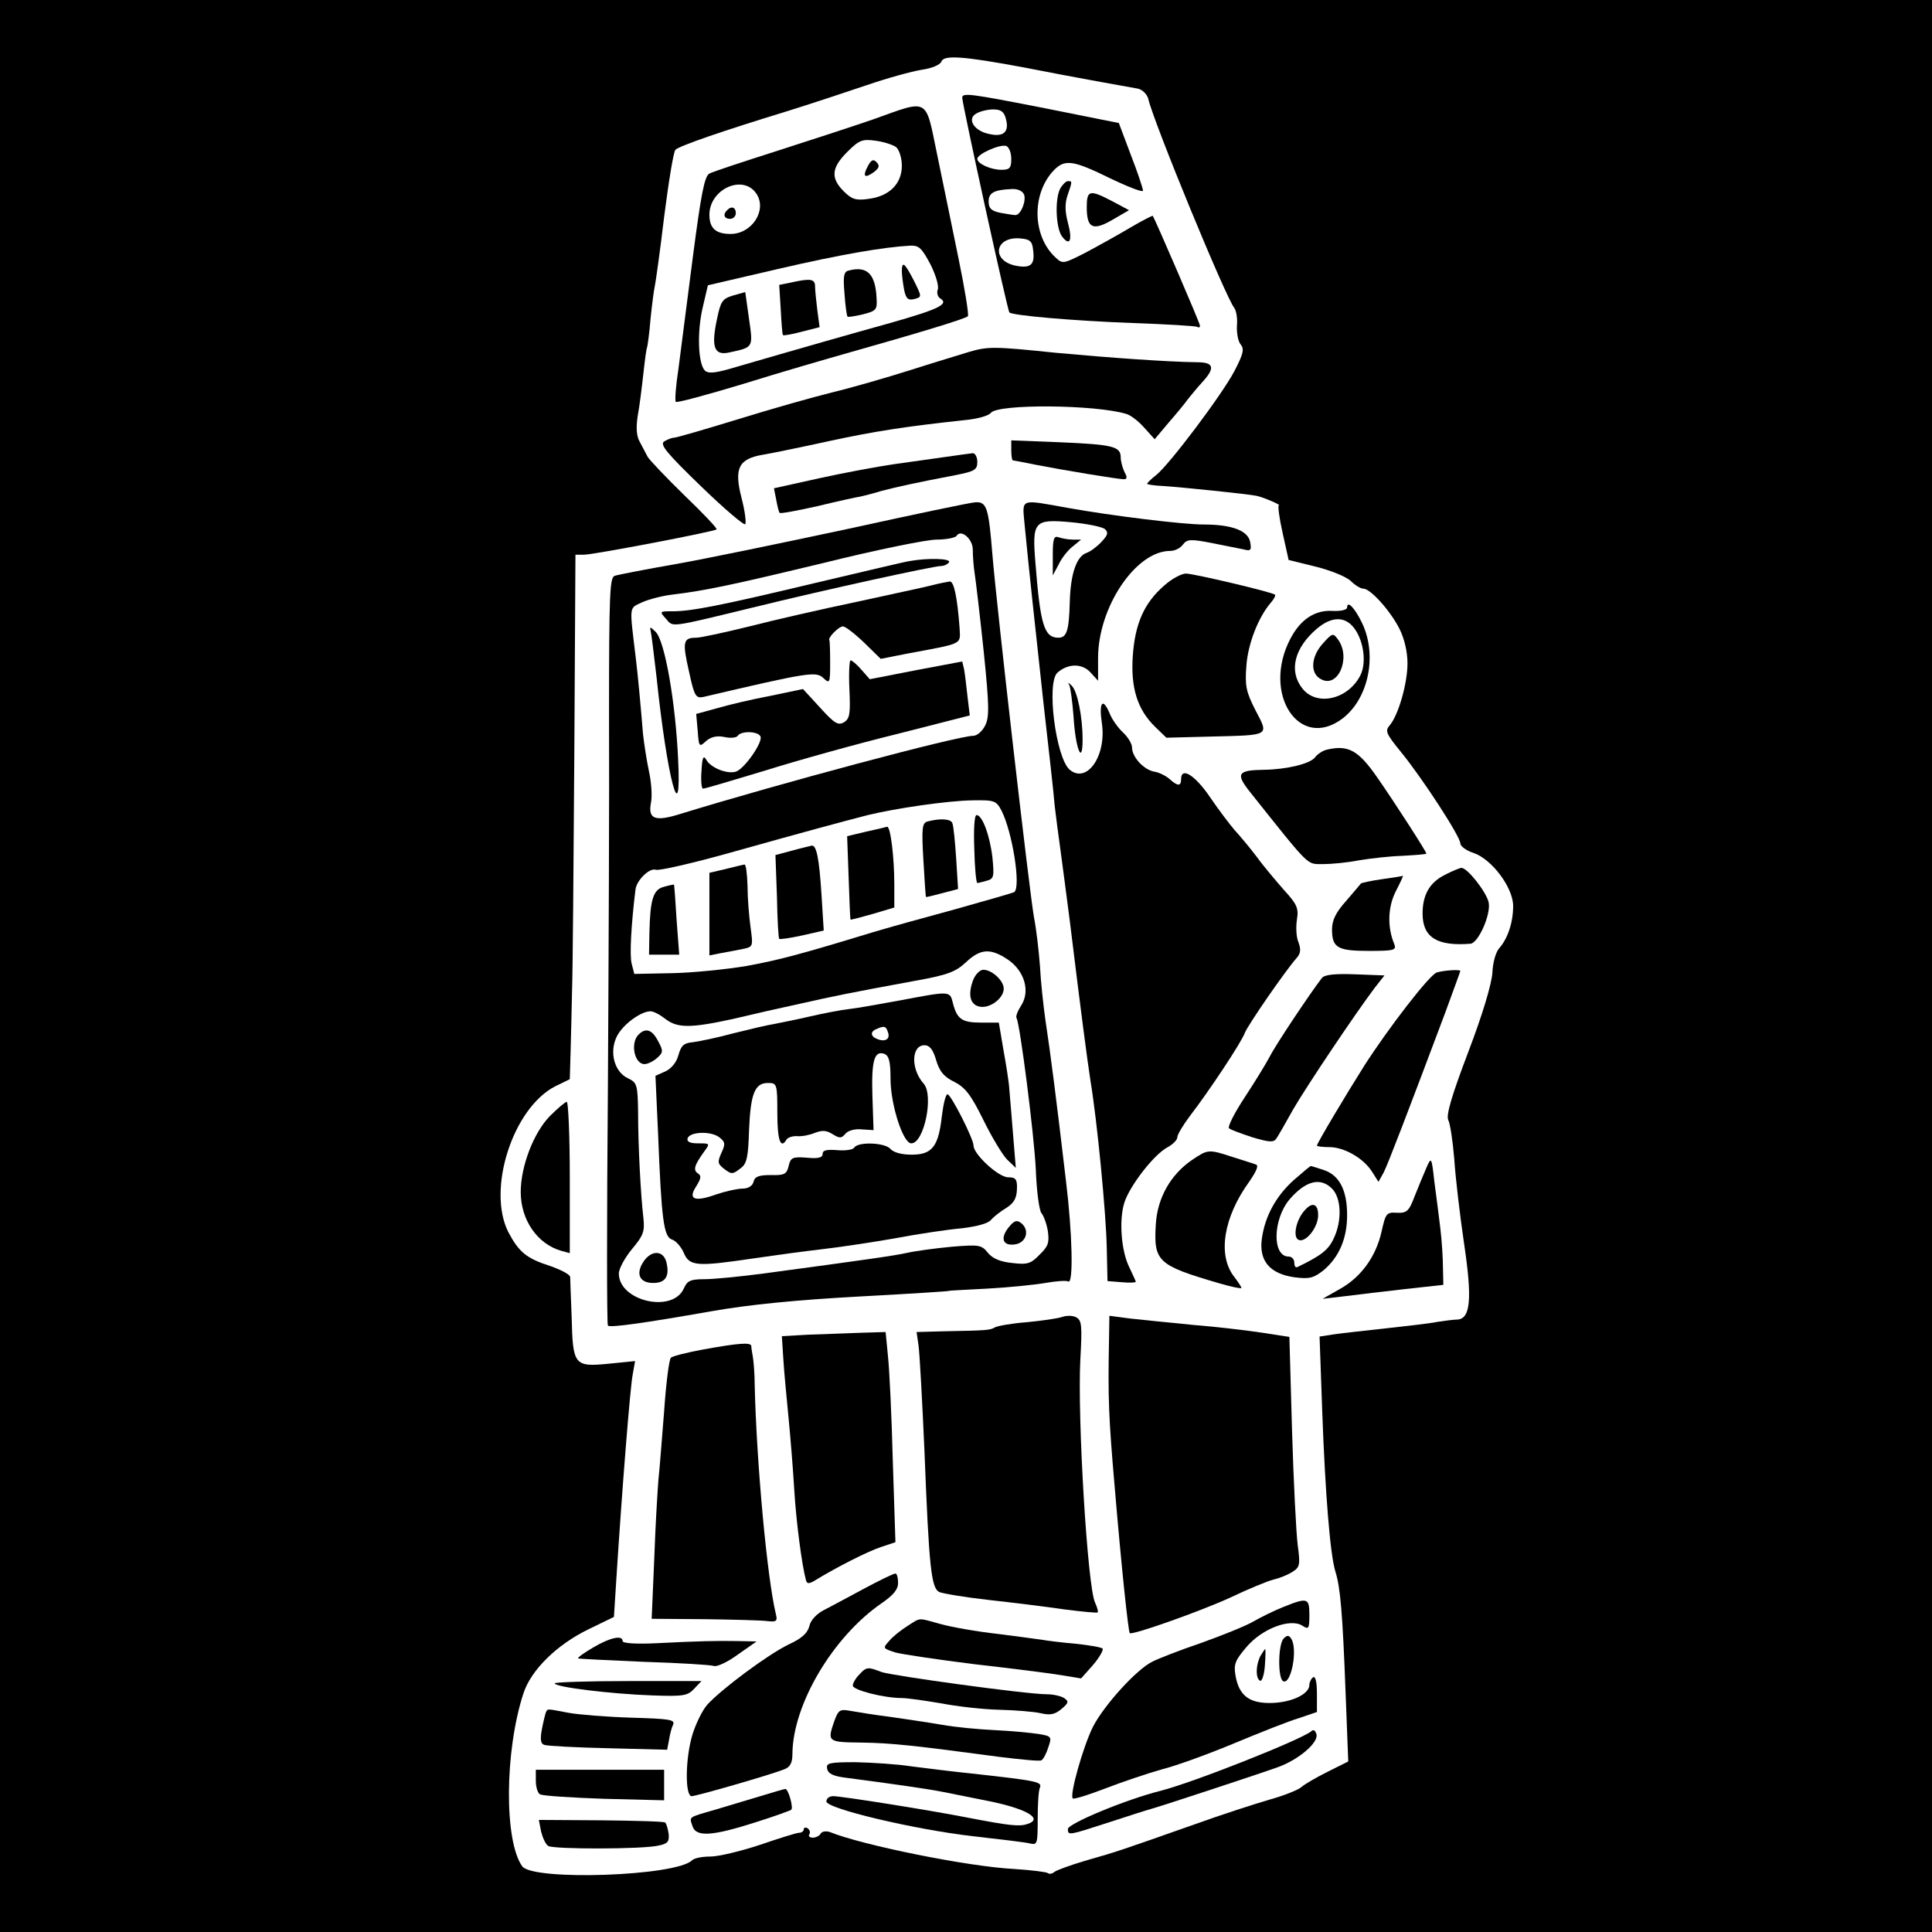<?xml version="1.0" standalone="no"?>
<!DOCTYPE svg PUBLIC "-//W3C//DTD SVG 20010904//EN"
 "http://www.w3.org/TR/2001/REC-SVG-20010904/DTD/svg10.dtd">
<svg version="1.0" xmlns="http://www.w3.org/2000/svg"
 width="512pt" height="512pt" viewBox="0 0 512 512"
 preserveAspectRatio="xMidYMid meet">
<g transform="translate(0,512) scale(0.1,-0.1)"
fill="#000000" stroke="none">
<path d="M0 2560 l0 -2560 2560 0 2560 0 0 2560 0 2560 -2560 0 -2560 0 0
-2560z m2715 2381 c55 -11 141 -27 190 -36 50 -9 100 -18 111 -20 12 -3 24
-15 27 -27 15 -64 206 -528 228 -554 5 -7 9 -28 7 -47 -1 -19 3 -42 10 -50 10
-12 7 -25 -17 -71 -34 -64 -172 -247 -207 -275 -13 -10 -24 -21 -24 -23 0 -2
19 -5 43 -6 46 -3 223 -21 247 -26 19 -4 67 -25 59 -25 -3 -1 1 -33 10 -73
l16 -72 73 -18 c40 -10 81 -27 92 -38 11 -11 26 -20 33 -20 19 0 72 -59 96
-107 13 -26 21 -61 21 -91 0 -53 -24 -137 -47 -164 -13 -15 -10 -22 29 -70 58
-71 158 -225 158 -243 0 -7 15 -19 34 -25 49 -16 106 -92 106 -141 0 -43 -14
-86 -37 -112 -9 -10 -17 -38 -18 -65 -2 -29 -25 -108 -64 -210 -44 -116 -59
-167 -53 -180 5 -9 12 -56 16 -104 3 -48 15 -149 26 -224 22 -147 17 -199 -18
-201 -9 0 -33 -3 -52 -6 -19 -4 -80 -11 -135 -17 -55 -6 -118 -13 -139 -16
l-39 -6 7 -197 c8 -220 21 -381 35 -426 13 -41 19 -109 27 -322 l7 -181 -54
-27 c-30 -15 -61 -33 -69 -40 -8 -8 -46 -23 -85 -34 -38 -11 -128 -40 -200
-66 -196 -69 -204 -72 -285 -95 -41 -12 -80 -26 -86 -31 -6 -5 -13 -6 -17 -3
-3 3 -43 8 -89 11 -121 6 -403 63 -489 98 -10 3 -20 2 -24 -4 -3 -6 -13 -11
-21 -11 -8 0 -13 4 -9 9 3 5 1 12 -5 16 -5 3 -10 2 -10 -3 0 -5 -6 -9 -12 -9
-7 0 -54 -15 -104 -32 -51 -17 -110 -31 -131 -31 -21 0 -43 -4 -49 -10 -42
-42 -421 -55 -450 -16 -48 67 -47 304 3 458 20 62 88 129 172 170 l68 33 7
110 c14 219 36 501 43 534 l6 34 -70 -7 c-91 -9 -95 -4 -98 122 -2 53 -4 102
-4 108 -1 7 -25 19 -53 29 -63 20 -83 37 -111 90 -57 113 12 328 124 386 l39
19 2 68 c1 37 3 112 4 167 2 55 4 337 6 628 l3 527 23 0 c25 0 344 61 351 67
3 2 -36 43 -86 91 -49 48 -93 94 -97 102 -4 8 -13 25 -20 38 -9 15 -11 37 -6
70 5 26 11 76 15 112 4 36 8 67 10 70 1 3 6 37 9 75 4 39 9 77 11 85 2 8 14
92 25 185 12 94 25 174 30 178 9 10 125 50 295 102 61 19 155 50 211 69 55 19
121 37 146 41 28 4 49 13 53 22 6 18 59 14 220 -16z"/>
<path d="M2550 4861 c0 -16 120 -565 125 -569 8 -8 166 -22 325 -28 90 -3 168
-8 172 -10 5 -3 8 -2 8 3 0 7 -119 282 -125 291 -1 1 -29 -13 -61 -32 -32 -19
-86 -49 -118 -66 -57 -29 -60 -30 -78 -13 -62 56 -65 168 -6 231 30 31 51 28
151 -21 48 -23 87 -38 86 -32 0 5 -14 48 -32 94 l-32 85 -190 38 c-204 40
-225 43 -225 29z m116 -57 c9 -34 -7 -48 -45 -39 -40 8 -59 40 -34 54 10 6 30
11 45 11 21 0 29 -6 34 -26z m14 -105 c0 -24 -4 -29 -26 -29 -28 0 -64 16 -64
29 0 13 61 40 77 34 7 -3 13 -18 13 -34z m34 -95 c6 -17 -9 -54 -23 -54 -5 0
-23 3 -40 6 -24 5 -31 12 -31 30 0 23 14 31 61 33 16 1 29 -5 33 -15z m24
-148 c5 -38 -7 -48 -47 -40 -66 14 -54 79 14 72 25 -2 31 -8 33 -32z"/>
<path d="M2315 4804 c-55 -19 -172 -57 -259 -85 -88 -28 -167 -54 -176 -59
-13 -7 -22 -53 -44 -222 -15 -117 -32 -250 -38 -295 -7 -45 -10 -85 -7 -88 3
-3 84 19 180 48 96 30 224 67 284 84 163 46 304 88 310 95 3 3 -8 72 -25 154
-17 82 -42 206 -57 277 -31 150 -20 144 -168 91z m60 -74 c8 -7 15 -29 15 -49
0 -48 -33 -81 -88 -88 -34 -5 -45 -1 -66 20 -35 35 -33 62 9 104 32 32 40 35
76 30 22 -3 46 -11 54 -17z m-370 -124 c28 -43 -12 -106 -69 -106 -39 0 -56
15 -56 51 0 68 90 109 125 55z m461 -187 c14 -28 23 -58 19 -67 -3 -8 0 -19 7
-23 24 -15 -6 -29 -133 -65 -108 -30 -231 -65 -427 -122 -39 -11 -56 -12 -64
-4 -18 18 -21 102 -6 166 l14 60 185 43 c168 39 280 58 351 62 24 1 31 -7 54
-50z"/>
<path d="M2300 4680 c-15 -28 -9 -34 16 -16 14 11 16 17 7 26 -8 9 -14 7 -23
-10z"/>
<path d="M1927 4563 c-12 -11 -8 -23 8 -23 8 0 15 7 15 15 0 16 -12 20 -23 8z"/>
<path d="M2390 4401 c0 -10 3 -32 6 -49 5 -23 10 -28 25 -25 23 6 23 5 -1 53
-23 44 -30 49 -30 21z"/>
<path d="M2249 4403 c-13 -3 -15 -15 -11 -61 2 -31 6 -59 8 -61 1 -2 20 1 41
6 35 9 38 12 36 43 -3 64 -25 86 -74 73z"/>
<path d="M2095 4371 l-30 -6 4 -65 c2 -36 4 -66 6 -68 1 -2 24 2 50 9 l47 12
-6 45 c-3 25 -6 53 -6 63 0 20 -12 22 -65 10z"/>
<path d="M1943 4337 c-29 -9 -33 -15 -43 -63 -16 -75 -7 -97 33 -88 64 14 63
12 52 89 l-10 71 -32 -9z"/>
<path d="M2810 4621 c-15 -28 -12 -104 4 -127 21 -28 29 -12 16 36 -8 30 -8
51 -1 72 13 38 13 38 1 38 -5 0 -14 -9 -20 -19z"/>
<path d="M2880 4571 c0 -56 16 -64 69 -33 l43 25 -43 23 c-61 32 -69 31 -69
-15z"/>
<path d="M2570 4188 c-19 -6 -89 -27 -155 -48 -66 -21 -160 -48 -210 -60 -49
-12 -162 -44 -249 -71 -88 -27 -164 -49 -170 -49 -6 0 -18 -5 -26 -10 -12 -8
7 -31 98 -119 62 -60 115 -105 117 -100 3 4 -1 36 -10 70 -20 78 -8 103 57
114 24 4 102 20 175 36 120 26 204 39 363 56 30 3 60 11 66 19 19 24 277 22
359 -3 11 -3 32 -19 47 -36 l28 -31 37 44 c21 24 44 52 51 62 8 10 25 31 38
45 35 38 31 53 -13 53 -79 1 -233 12 -374 25 -164 17 -180 17 -229 3z"/>
<path d="M2680 3926 c0 -14 2 -26 4 -26 2 0 28 -5 57 -11 77 -15 222 -39 237
-39 9 0 10 5 2 19 -5 11 -10 28 -10 39 0 29 -21 34 -162 40 l-128 5 0 -27z"/>
<path d="M2505 3909 c-33 -5 -94 -13 -135 -19 -41 -6 -129 -22 -197 -37 l-122
-27 6 -30 c3 -17 7 -33 9 -35 2 -3 48 6 102 18 53 13 104 24 112 25 8 2 34 8
56 15 42 11 92 22 197 42 50 10 57 14 57 35 0 13 -6 23 -12 23 -7 -1 -40 -5
-73 -10z"/>
<path d="M2250 3719 c-173 -37 -380 -80 -460 -94 -80 -14 -152 -28 -161 -31
-13 -4 -15 -47 -15 -367 1 -199 -1 -644 -3 -989 -3 -345 -3 -629 0 -631 6 -6
98 7 274 38 102 18 227 30 390 39 132 7 240 14 240 15 0 1 46 3 101 6 56 3
125 10 154 15 29 5 56 7 61 4 14 -8 11 127 -6 266 -26 221 -41 338 -55 430 -5
36 -12 99 -14 140 -3 41 -10 100 -16 130 -12 68 -98 815 -110 960 -10 124 -15
140 -44 139 -11 0 -163 -32 -336 -70z m328 -57 c0 -15 2 -43 5 -62 3 -19 14
-112 24 -207 15 -147 15 -175 3 -197 -7 -14 -21 -26 -31 -26 -41 0 -516 -127
-776 -207 -67 -21 -86 -14 -78 29 4 18 1 56 -5 83 -6 28 -13 73 -16 100 -5 63
-14 161 -19 200 -17 143 -19 132 17 149 18 8 53 17 78 20 91 11 161 26 406 85
137 34 270 61 296 61 26 0 50 5 53 10 12 19 44 -9 43 -38z m76 -690 c29 -57
52 -202 34 -216 -2 -2 -73 -22 -158 -46 -85 -23 -182 -50 -215 -60 -197 -60
-250 -74 -337 -90 -54 -9 -143 -18 -197 -19 l-100 -2 -7 27 c-6 22 -1 106 10
196 3 26 38 59 54 53 8 -3 96 17 196 45 196 55 296 82 366 100 74 18 211 38
277 39 59 1 63 -1 77 -27z m17 -395 c44 -30 60 -84 35 -122 -9 -14 -15 -29
-12 -33 9 -16 46 -303 51 -401 2 -57 9 -109 15 -116 6 -7 14 -29 17 -48 4 -30
1 -40 -22 -62 -23 -24 -32 -27 -73 -22 -31 3 -52 12 -64 27 -17 21 -23 22 -96
16 -42 -4 -95 -11 -117 -16 -37 -8 -100 -17 -382 -55 -61 -8 -131 -15 -156
-15 -37 0 -46 -4 -55 -25 -30 -66 -172 -33 -172 40 0 13 16 42 35 65 30 36 34
46 30 83 -7 60 -14 190 -14 280 -1 72 -3 78 -26 89 -36 16 -51 68 -31 110 15
32 64 68 90 68 8 0 25 -9 39 -20 32 -25 67 -25 181 0 50 12 129 30 176 40 89
20 127 28 301 60 90 16 111 24 139 50 38 36 65 38 111 7z"/>
<path d="M2410 3633 c-14 -2 -126 -29 -250 -58 -251 -60 -328 -75 -378 -75
-34 0 -35 0 -17 -20 20 -22 4 -25 230 30 195 48 479 110 499 110 8 0 18 5 21
10 6 10 -55 12 -105 3z"/>
<path d="M2470 3569 c-19 -5 -109 -24 -200 -44 -91 -19 -218 -48 -284 -65 -65
-16 -129 -30 -141 -30 -35 0 -37 -11 -19 -90 14 -65 18 -71 38 -67 277 65 298
68 317 51 18 -17 19 -15 19 39 0 32 -1 59 -2 60 -5 7 25 37 36 37 6 0 31 -19
56 -43 l44 -43 71 14 c150 28 140 23 138 68 -6 81 -15 124 -26 123 -7 -1 -28
-5 -47 -10z"/>
<path d="M1724 3450 c2 -8 9 -64 16 -125 28 -269 67 -414 57 -215 -7 150 -35
310 -59 335 -13 13 -17 15 -14 5z"/>
<path d="M2251 3294 c3 -66 1 -78 -14 -88 -16 -9 -25 -4 -64 39 l-45 49 -86
-18 c-48 -9 -112 -24 -142 -33 l-55 -15 4 -45 c3 -42 4 -44 22 -27 13 11 28
15 48 11 17 -4 33 -2 36 3 8 13 52 13 60 -1 9 -13 -42 -87 -65 -94 -23 -7 -66
10 -78 31 -8 14 -11 7 -13 -29 -2 -26 0 -47 4 -47 5 0 79 22 165 48 86 27 244
71 350 97 l192 49 -6 50 c-3 28 -7 61 -9 72 l-5 21 -122 -23 -123 -24 -22 25
c-12 14 -25 25 -29 25 -3 0 -5 -34 -3 -76z"/>
<path d="M2582 2870 c1 -49 5 -90 8 -90 3 0 14 3 25 6 19 5 20 11 15 62 -7 59
-27 112 -42 112 -6 0 -8 -40 -6 -90z"/>
<path d="M2458 2943 c-14 -4 -16 -16 -11 -101 3 -53 6 -98 7 -99 1 -1 20 4 43
10 l42 11 -5 80 c-3 45 -7 87 -10 94 -3 12 -32 14 -66 5z"/>
<path d="M2295 2916 l-50 -12 4 -110 c2 -60 4 -110 5 -111 1 -1 27 6 59 15
l57 17 0 61 c0 72 -10 154 -19 153 -3 -1 -28 -7 -56 -13z"/>
<path d="M2100 2866 l-45 -12 4 -110 c1 -60 4 -111 6 -112 2 -2 29 2 61 9 l57
13 -6 96 c-6 94 -13 131 -26 129 -3 -1 -26 -6 -51 -13z"/>
<path d="M1923 2817 l-43 -10 0 -109 0 -110 30 6 c17 3 43 8 58 11 28 6 28 6
21 58 -4 29 -8 78 -8 110 -1 31 -4 56 -8 56 -5 -1 -27 -6 -50 -12z"/>
<path d="M1760 2770 c-29 -7 -37 -33 -39 -122 l-1 -58 40 0 40 0 -7 93 c-3 50
-6 92 -7 93 -1 0 -12 -2 -26 -6z"/>
<path d="M2579 2523 c-15 -40 -8 -67 19 -71 27 -4 62 23 62 48 0 21 -31 50
-54 50 -9 0 -21 -12 -27 -27z"/>
<path d="M2386 2469 c-55 -10 -116 -21 -135 -23 -20 -2 -67 -11 -106 -20 -38
-9 -81 -17 -95 -20 -14 -2 -61 -13 -105 -24 -44 -12 -93 -22 -109 -24 -24 -2
-31 -9 -38 -34 -5 -19 -18 -35 -34 -43 l-27 -12 7 -154 c9 -229 15 -273 37
-280 10 -3 24 -19 31 -35 15 -36 35 -37 184 -15 54 8 135 19 179 24 44 5 132
18 195 29 63 12 144 24 180 27 40 5 70 13 77 23 7 8 25 22 40 31 20 13 27 25
28 49 1 27 -3 32 -23 32 -26 0 -92 61 -92 84 0 18 -60 136 -69 136 -5 0 -11
-26 -15 -58 -9 -81 -26 -102 -80 -102 -27 0 -48 6 -56 15 -14 17 -85 20 -96 4
-3 -6 -24 -9 -45 -7 -28 2 -39 0 -39 -10 0 -10 -12 -13 -42 -10 -38 3 -43 0
-48 -22 -5 -22 -12 -25 -47 -24 -32 0 -43 -4 -46 -18 -3 -11 -14 -18 -30 -18
-13 0 -44 -7 -68 -15 -58 -21 -77 -14 -54 21 13 21 14 28 5 34 -14 9 -10 22
16 58 16 22 16 22 -16 22 -21 0 -30 4 -28 13 6 18 60 20 83 4 17 -13 18 -18 7
-42 -11 -24 -10 -29 5 -41 22 -17 24 -17 47 1 15 11 19 30 21 99 4 97 15 126
50 126 24 0 25 -2 25 -80 0 -73 9 -97 25 -69 4 5 17 9 28 8 12 -1 33 3 47 9
19 7 30 7 47 -4 18 -11 23 -11 33 1 7 9 26 14 44 12 l31 -2 -3 90 c-3 94 5
122 32 112 12 -5 16 -21 16 -66 0 -68 33 -171 55 -171 34 0 60 127 33 158 -35
39 -33 102 2 102 14 0 23 -12 31 -40 9 -30 21 -44 48 -57 29 -15 44 -34 77
-101 22 -45 51 -93 63 -105 l23 -22 -7 85 c-4 47 -8 101 -10 121 -1 21 -9 69
-16 108 l-12 71 -47 0 c-51 0 -64 9 -75 53 -8 31 -7 31 -139 6z m-33 -84 c7
-18 -6 -27 -27 -19 -19 7 -21 20 -3 27 20 9 25 8 30 -8z"/>
<path d="M1692 2378 c-22 -22 -11 -78 16 -78 8 0 23 7 33 16 17 15 17 19 3 45
-16 31 -33 36 -52 17z"/>
<path d="M2677 1872 c-27 -30 -22 -54 11 -50 31 3 42 37 19 56 -11 9 -18 8
-30 -6z"/>
<path d="M1705 1776 c-21 -32 -10 -56 26 -56 33 0 44 18 35 55 -8 32 -40 33
-61 1z"/>
<path d="M2715 3733 c13 -135 27 -261 50 -473 14 -124 28 -247 30 -275 3 -27
10 -79 15 -115 5 -36 16 -121 25 -190 31 -253 46 -366 55 -425 18 -109 41
-349 43 -440 l2 -90 38 -3 c20 -2 37 -1 37 1 0 2 -8 19 -17 38 -22 44 -28 127
-13 173 15 45 78 126 113 145 15 8 27 20 27 27 0 7 15 32 33 56 53 69 137 196
146 221 9 22 107 164 137 198 11 12 12 23 5 42 -6 14 -7 41 -4 60 5 30 0 41
-34 78 -21 24 -55 64 -73 89 -19 25 -45 56 -58 70 -12 14 -42 53 -65 87 -40
59 -77 82 -77 48 0 -19 -9 -19 -30 0 -10 9 -28 18 -41 20 -28 5 -59 39 -59 64
0 10 -11 28 -24 40 -14 13 -30 36 -36 52 -18 42 -28 27 -20 -27 13 -86 -39
-162 -85 -124 -37 31 -63 233 -32 258 28 24 64 24 86 1 l21 -23 0 60 c0 135
100 284 191 284 12 0 27 7 34 17 11 14 19 15 76 4 35 -7 74 -15 85 -17 19 -5
21 -2 17 20 -6 30 -49 46 -123 46 -55 0 -243 23 -360 44 -128 23 -121 26 -115
-41z m213 -15 c10 -9 8 -16 -9 -34 -12 -13 -30 -26 -39 -29 -27 -9 -43 -55
-45 -131 -2 -75 -8 -94 -30 -94 -38 0 -48 34 -61 198 -9 111 -4 117 95 108 42
-4 81 -12 89 -18z"/>
<path d="M2790 3649 l0 -54 16 30 c8 17 25 38 37 47 l22 18 -22 0 c-12 0 -28
3 -37 6 -13 5 -16 -3 -16 -47z"/>
<path d="M3085 3568 c-53 -46 -77 -101 -83 -186 -6 -86 13 -143 59 -188 l30
-29 117 3 c160 4 155 1 119 70 -25 49 -28 65 -24 117 4 59 32 130 65 168 8 9
13 19 11 21 -8 7 -216 56 -236 56 -12 0 -38 -14 -58 -32z"/>
<path d="M3570 3510 c0 -6 -16 -10 -38 -9 -47 3 -85 -22 -112 -73 -77 -146 23
-299 138 -212 68 52 92 165 53 250 -19 41 -41 65 -41 44z m14 -49 c29 -32 39
-96 21 -131 -33 -64 -116 -83 -154 -34 -36 46 -21 107 39 158 37 31 70 33 94
7z"/>
<path d="M3506 3415 c-32 -35 -35 -80 -5 -95 45 -25 80 57 45 105 -13 18 -15
18 -40 -10z"/>
<path d="M2834 3304 c3 -7 8 -44 11 -83 5 -85 24 -132 24 -61 0 61 -14 129
-29 143 -9 9 -11 9 -6 1z"/>
<path d="M3515 3133 c-11 -3 -24 -12 -30 -20 -13 -17 -74 -32 -135 -33 -70 -1
-76 -10 -38 -58 164 -206 150 -191 194 -192 22 0 65 4 95 10 30 5 82 11 116
12 35 2 63 4 63 6 0 5 -85 137 -129 200 -51 74 -78 89 -136 75z"/>
<path d="M3830 2802 c-41 -20 -60 -53 -60 -103 0 -63 38 -87 127 -80 21 2 55
79 48 110 -6 27 -56 91 -72 91 -4 0 -24 -8 -43 -18z"/>
<path d="M3662 2790 c-29 -4 -54 -10 -55 -11 -2 -2 -19 -23 -40 -47 -27 -30
-37 -51 -37 -75 0 -49 15 -57 98 -57 67 0 73 2 67 18 -19 45 -17 99 4 140 12
23 20 41 19 41 -2 -1 -27 -5 -56 -9z"/>
<path d="M3808 2543 c-18 -4 -129 -148 -193 -248 -48 -76 -125 -205 -125 -211
0 -2 15 -4 33 -4 39 0 90 -29 113 -65 l17 -27 14 25 c12 24 63 157 164 426 21
58 39 106 39 108 0 4 -41 2 -62 -4z"/>
<path d="M3503 2528 c-31 -40 -123 -178 -138 -208 -10 -19 -40 -68 -67 -109
-27 -41 -45 -77 -41 -81 4 -4 32 -14 62 -24 44 -13 56 -14 63 -4 5 7 25 42 45
78 36 62 164 253 216 322 l26 33 -78 3 c-55 2 -81 -1 -88 -10z"/>
<path d="M1457 2162 c-43 -44 -77 -133 -77 -201 0 -74 44 -138 108 -156 l22
-6 0 200 c0 111 -4 201 -8 201 -4 0 -24 -17 -45 -38z"/>
<path d="M3159 2046 c-57 -39 -92 -101 -96 -171 -6 -98 5 -108 165 -155 34
-10 62 -16 62 -13 0 2 -9 16 -19 29 -45 57 -29 158 40 253 20 29 25 43 17 45
-7 3 -35 11 -62 20 -64 21 -65 20 -107 -8z"/>
<path d="M3780 2025 c-7 -16 -21 -50 -31 -75 -15 -40 -21 -45 -47 -44 -28 2
-30 -2 -41 -51 -15 -66 -55 -121 -112 -152 l-44 -25 60 7 c33 4 105 13 160 19
l100 11 -1 45 c0 25 -3 72 -7 105 -4 33 -11 89 -16 125 -7 64 -8 65 -21 35z"/>
<path d="M3429 1993 c-48 -43 -77 -97 -85 -156 -8 -58 21 -93 87 -102 40 -5
50 -2 77 19 41 35 62 84 62 146 0 65 -20 105 -61 119 -18 6 -34 11 -35 11 -2
0 -22 -17 -45 -37z m101 -23 c25 -25 27 -86 4 -133 -14 -30 -34 -45 -96 -75
-5 -2 -8 3 -8 12 0 9 -7 16 -15 16 -44 0 -42 98 2 151 43 50 82 60 113 29z"/>
<path d="M3458 1913 c-23 -25 -32 -69 -18 -78 17 -11 50 27 53 60 2 34 -14 42
-35 18z"/>
<path d="M2815 1630 c-11 -4 -53 -10 -94 -14 -40 -3 -79 -10 -85 -14 -12 -7
-20 -8 -134 -10 l-73 -2 5 -34 c3 -19 10 -147 16 -283 12 -309 18 -361 39
-372 9 -4 68 -14 131 -21 63 -7 153 -18 200 -25 47 -6 87 -10 89 -8 2 1 -1 13
-7 26 -20 41 -47 490 -39 644 5 90 4 104 -11 112 -9 5 -26 5 -37 1z"/>
<path d="M2939 1569 c-3 -154 -1 -205 15 -389 18 -214 36 -383 40 -388 7 -6
190 59 268 95 46 22 97 43 113 47 17 4 39 13 51 21 19 12 20 19 13 71 -4 31
-11 168 -15 304 l-7 247 -71 11 c-39 6 -123 16 -186 21 -63 6 -139 14 -167 17
l-53 7 -1 -64z"/>
<path d="M2143 1583 l-71 -4 4 -62 c2 -34 9 -105 14 -157 5 -52 12 -138 15
-190 5 -83 20 -198 31 -238 3 -10 8 -10 26 1 52 32 136 75 172 87 l39 13 -7
216 c-3 119 -9 244 -13 279 l-6 62 -66 -2 c-36 -1 -98 -4 -138 -5z"/>
<path d="M1865 1544 c-44 -8 -83 -18 -87 -22 -5 -5 -13 -69 -18 -142 -6 -74
-12 -155 -15 -180 -2 -25 -8 -118 -11 -207 l-7 -163 139 -1 c76 -1 152 -3 167
-5 25 -3 28 0 23 19 -23 96 -51 397 -56 607 0 30 -3 64 -5 75 -2 11 -4 23 -4
28 -1 10 -32 8 -126 -9z"/>
<path d="M2290 910 c-41 -22 -89 -48 -107 -57 -19 -10 -35 -27 -38 -42 -5 -19
-20 -33 -55 -49 -54 -26 -178 -118 -216 -160 -13 -15 -30 -50 -39 -79 -19 -63
-20 -163 -2 -163 12 0 204 55 245 71 16 6 22 17 22 41 1 131 107 310 236 399
32 22 44 37 44 54 0 14 -3 25 -7 25 -5 0 -42 -18 -83 -40z"/>
<path d="M3400 861 c-25 -10 -61 -28 -80 -39 -19 -11 -81 -36 -137 -56 -56
-19 -115 -42 -130 -50 -42 -21 -128 -116 -157 -173 -26 -53 -62 -180 -53 -189
2 -3 41 9 85 26 44 17 112 40 151 51 40 10 127 42 194 70 67 28 143 58 170 66
l47 16 0 49 c0 30 -4 47 -10 43 -5 -3 -10 -13 -10 -20 0 -24 -45 -46 -98 -48
-61 -2 -89 19 -98 74 -5 29 0 40 30 75 41 48 115 76 147 56 17 -11 19 -9 19
28 0 46 -5 47 -70 21z"/>
<path d="M2405 811 c-16 -10 -38 -27 -48 -39 -18 -20 -18 -20 15 -31 18 -5
112 -19 208 -31 96 -11 200 -24 230 -29 l55 -9 32 36 c17 20 28 40 25 43 -4 4
-36 9 -72 13 -36 3 -75 8 -86 10 -12 2 -66 9 -120 16 -55 6 -122 18 -151 26
-62 17 -52 18 -88 -5z"/>
<path d="M3402 778 c-15 -15 -16 -104 -2 -113 21 -13 40 84 22 112 -6 10 -11
10 -20 1z"/>
<path d="M1572 754 c-24 -14 -42 -27 -40 -29 2 -1 80 -5 174 -9 95 -3 178 -8
186 -11 7 -3 36 10 63 30 l50 35 -50 1 c-56 1 -103 0 -222 -6 -48 -2 -83 0
-83 6 0 17 -34 9 -78 -17z"/>
<path d="M3340 731 c-12 -24 -13 -58 -1 -65 5 -3 11 14 13 39 2 25 2 45 1 45
-1 0 -7 -9 -13 -19z"/>
<path d="M2277 682 c-10 -10 -17 -23 -17 -29 0 -12 83 -33 130 -33 15 0 62 -7
104 -14 41 -8 110 -16 153 -17 42 -1 92 -5 110 -9 26 -6 38 -4 56 11 19 16 20
20 7 29 -8 5 -28 10 -45 10 -55 0 -410 49 -439 59 -36 14 -40 14 -59 -7z"/>
<path d="M1470 659 c0 -10 148 -28 258 -32 83 -3 94 -1 111 17 l20 21 -195 0
c-107 0 -194 -3 -194 -6z"/>
<path d="M1447 583 c-2 -5 -7 -25 -11 -46 -5 -27 -3 -38 6 -41 7 -3 83 -7 170
-9 l156 -4 5 26 c2 14 7 33 11 41 5 13 -11 15 -111 18 -65 2 -140 8 -167 13
-58 11 -54 11 -59 2z"/>
<path d="M2211 559 c-19 -55 -18 -56 72 -57 79 -1 142 -8 366 -38 57 -7 107
-12 111 -9 5 3 13 18 18 34 10 29 9 30 -27 36 -21 3 -72 8 -115 10 -43 2 -106
8 -139 14 -34 6 -96 15 -137 21 -41 5 -89 13 -106 16 -28 5 -32 3 -43 -27z"/>
<path d="M3475 532 c-26 -22 -310 -135 -400 -158 -92 -23 -245 -87 -245 -101
0 -18 2 -17 110 18 52 17 102 33 110 35 26 7 293 95 337 111 55 20 106 64 102
86 -3 11 -8 15 -14 9z"/>
<path d="M2192 433 c2 -13 16 -20 48 -24 130 -17 220 -30 260 -38 25 -5 74
-15 110 -22 109 -21 158 -49 112 -63 -21 -7 -48 -4 -157 17 -102 20 -335 57
-357 57 -10 0 -18 -6 -18 -14 0 -19 232 -74 387 -92 71 -8 138 -16 151 -19 21
-5 22 -3 22 64 0 38 2 76 6 84 6 15 -9 18 -181 37 -49 5 -121 14 -160 19 -38
6 -105 10 -148 11 -69 0 -78 -2 -75 -17z"/>
<path d="M1420 401 c0 -17 5 -33 11 -36 5 -4 82 -9 170 -12 l159 -4 0 40 0 41
-170 0 -170 0 0 -29z"/>
<path d="M2015 360 c-33 -10 -87 -26 -120 -36 -73 -21 -68 -18 -60 -43 9 -30
52 -27 165 9 51 16 95 32 97 34 6 6 -8 56 -16 55 -3 0 -33 -9 -66 -19z"/>
<path d="M1434 266 c4 -16 12 -34 19 -38 14 -9 249 -9 292 1 25 5 29 11 27 31
-2 14 -6 27 -9 30 -2 3 -79 5 -170 6 l-165 1 6 -31z"/>
</g>
</svg>
